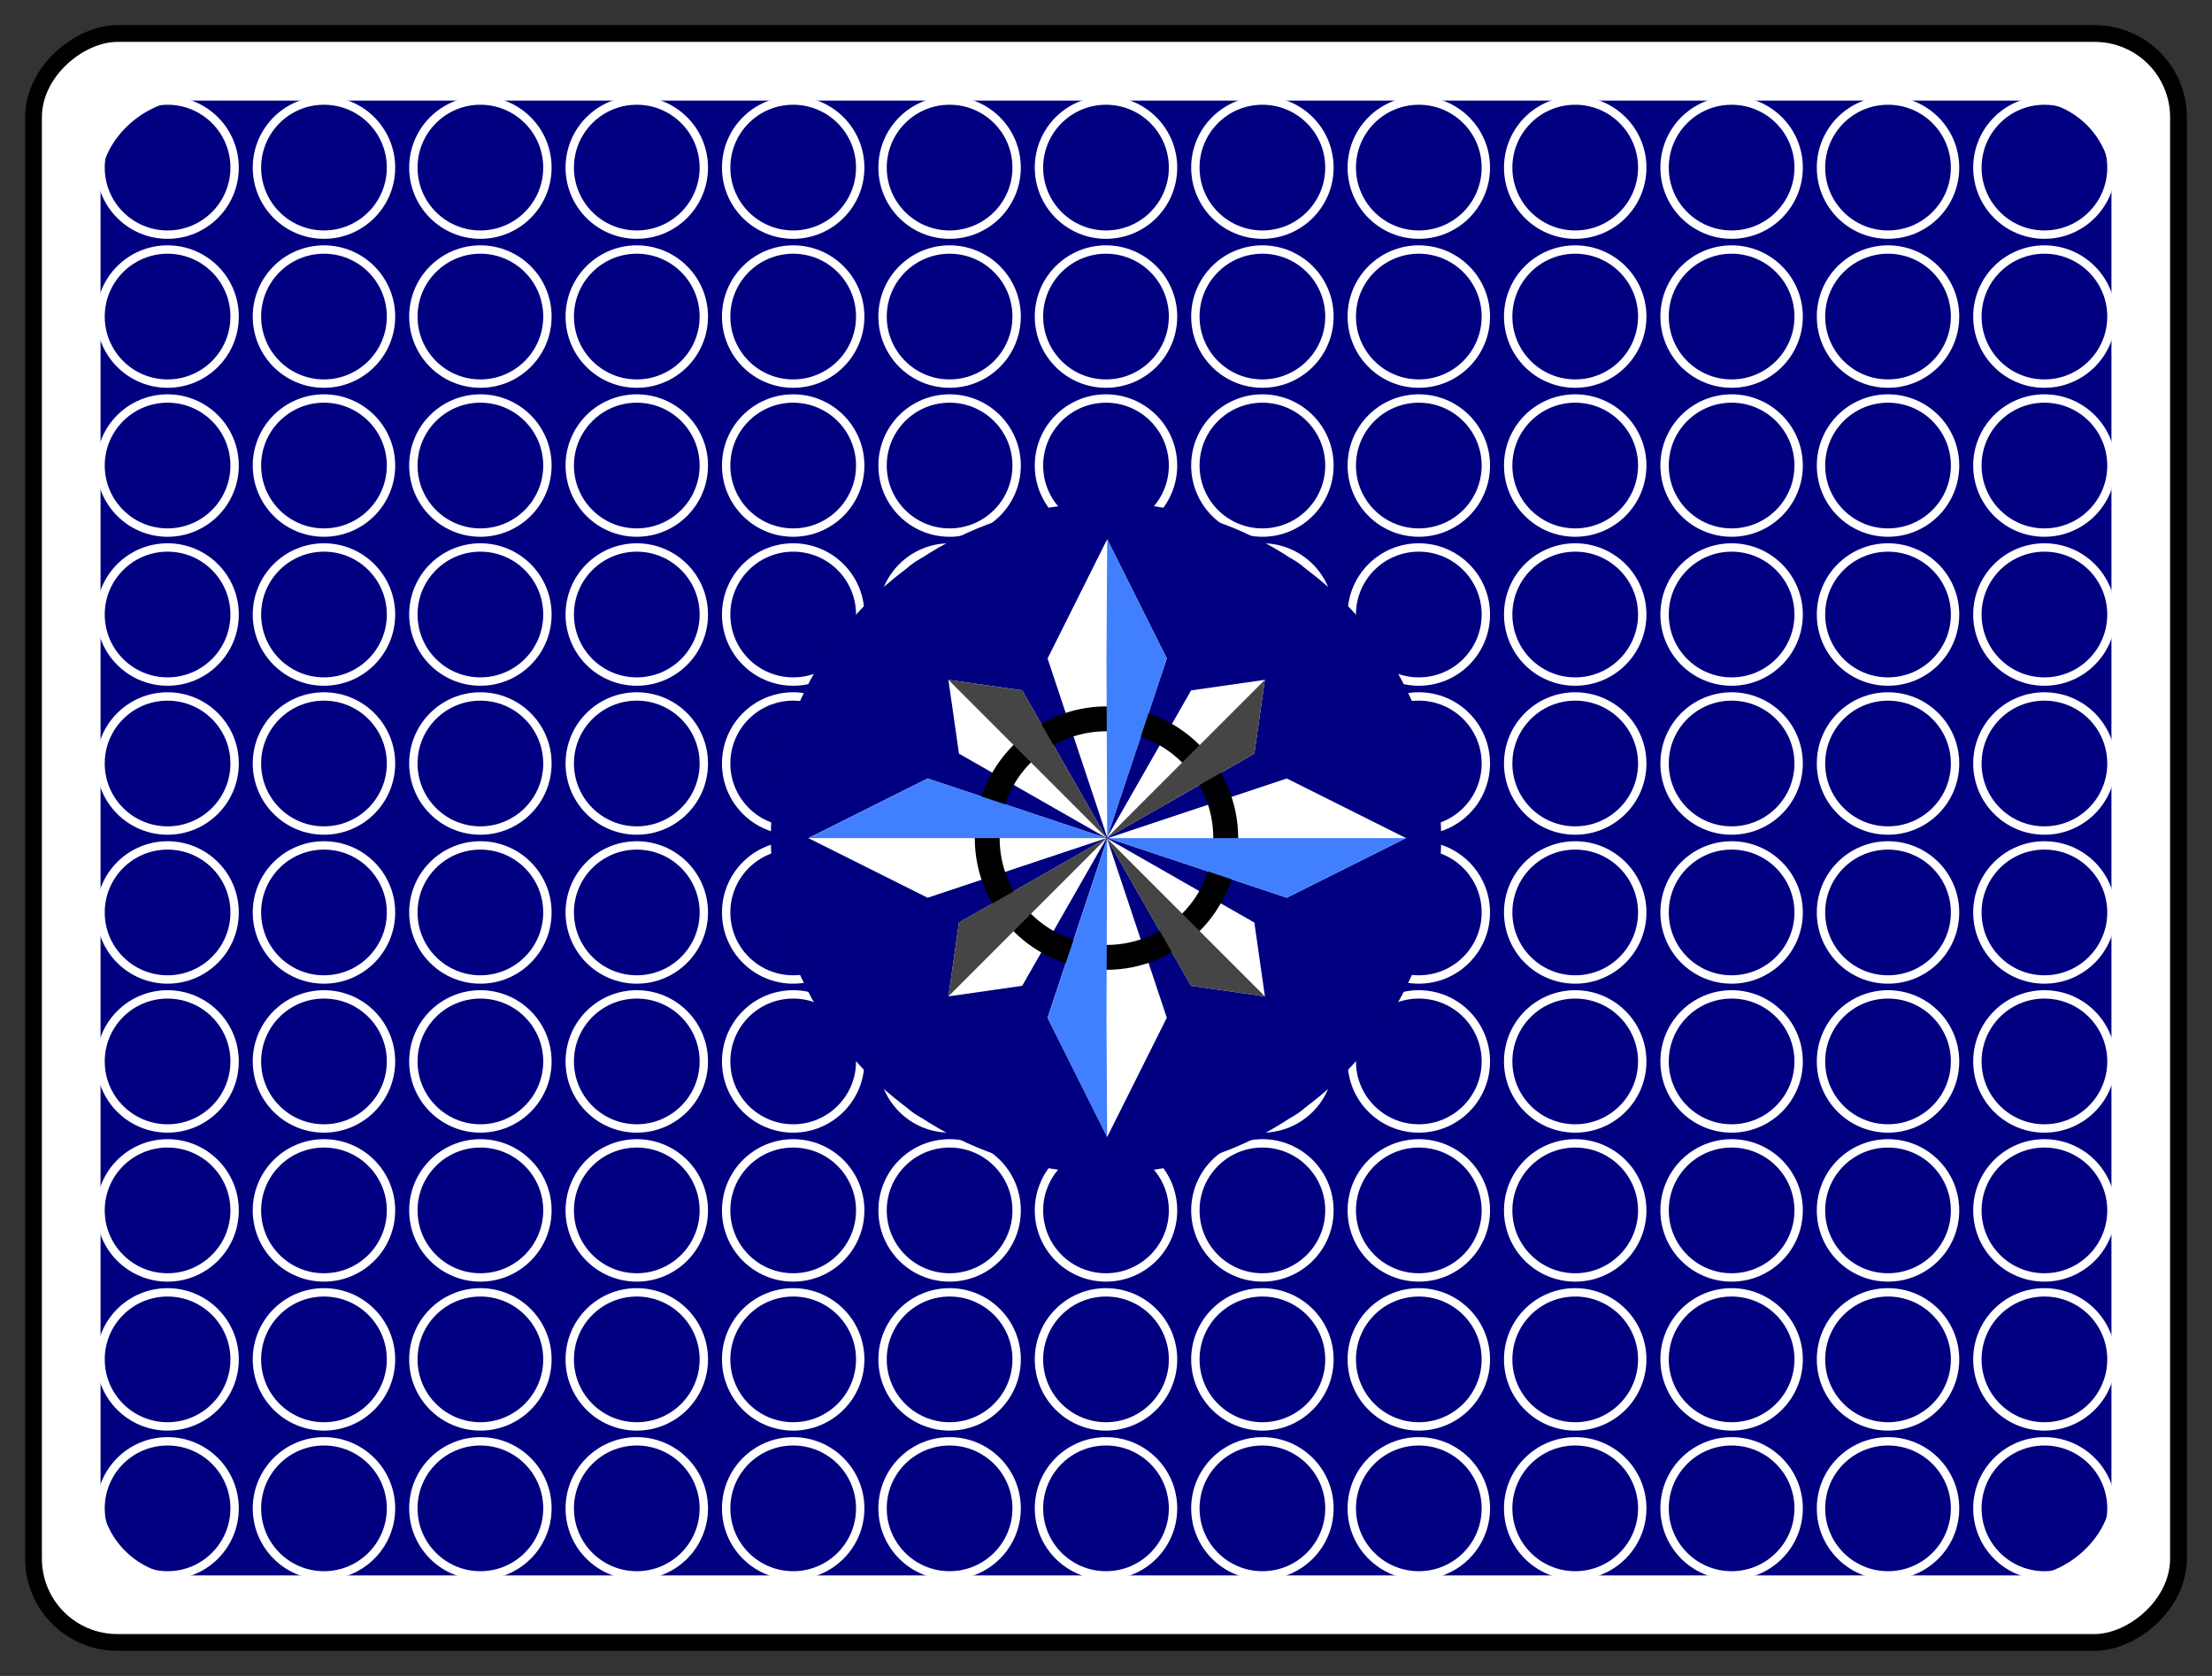 <?xml version="1.0" encoding="UTF-8" standalone="no"?>
<svg width="132" height="100" version="1.1" xmlns="http://www.w3.org/2000/svg">
<rect width="100%" height="100%" fill="#333333" stroke="none"/>
<defs>
<defs  xmlns:ns1="http://www.w3.org/1999/xlink" id="defs2">
    <linearGradient id="whiteHighlight">
      <stop style="stop-color:#ffffff;stop-opacity:1" offset="0" id="stop1703" />
      <stop style="stop-color:#ffffff;stop-opacity:0" offset="1" id="stop1705" />
    </linearGradient>
    <linearGradient id="crownouter">
      <stop style="stop-color:#6e5b00;stop-opacity:1;" offset="0" id="stop4551" />
      <stop style="stop-color:#ffe845;stop-opacity:1" offset="0.5" id="stop5011" />
      <stop style="stop-color:#6e5b00;stop-opacity:1" offset="1" id="stop4553" />
    </linearGradient>
    <linearGradient id="crownInner">
      <stop id="stop2680" offset="0" style="stop-color:#312d17;stop-opacity:1" />
      <stop id="stop2686" offset="0.494" style="stop-color:#897c38;stop-opacity:1" />
      <stop id="stop2682" offset="1" style="stop-color:#312d17;stop-opacity:1" />
    </linearGradient>
    <linearGradient ns1:href="#crownInner" id="linearGradient4518" x1="4.983" y1="15.157" x2="19.192" y2="15.157" gradientUnits="userSpaceOnUse" />
    <linearGradient ns1:href="#crownouter" id="linearGradient4670" gradientUnits="userSpaceOnUse" x1="4.007" y1="10.701" x2="20.031" y2="10.701" />
    <linearGradient ns1:href="#crownouter" id="linearGradient5714" x1="4.983" y1="13.702" x2="19.171" y2="13.702" gradientUnits="userSpaceOnUse" />
    <linearGradient ns1:href="#crownouter" id="linearGradient7029" x1="5.195" y1="15.295" x2="18.839" y2="15.295" gradientUnits="userSpaceOnUse" />
    <linearGradient ns1:href="#crownouter" id="linearGradient7132" x1="12.086" y1="7.678" x2="12.086" y2="13.564" gradientUnits="userSpaceOnUse" />
    <linearGradient ns1:href="#crownouter" id="linearGradient7235" x1="6.09" y1="14.879" x2="6.09" y2="6.069" gradientUnits="userSpaceOnUse" />
    <linearGradient ns1:href="#crownInner" id="linearGradient7574" x1="5.195" y1="16.955" x2="18.859" y2="16.955" gradientUnits="userSpaceOnUse" />
    <linearGradient ns1:href="#crownouter" id="linearGradient8247" x1="4.674" y1="13.554" x2="19.623" y2="13.554" gradientUnits="userSpaceOnUse" />
    <linearGradient ns1:href="#crownInner" id="linearGradient8297" x1="4.228" y1="14.824" x2="20.03" y2="14.824" gradientUnits="userSpaceOnUse" />
    <radialGradient ns1:href="#whiteHighlight" id="radialGradient1709" cx="6.355" cy="6.445" fx="6.355" fy="6.445" r="3.147" gradientUnits="userSpaceOnUse" gradientTransform="matrix(1.948,0,0,1.948,-5.966,-5.137)" />
    <radialGradient ns1:href="#whiteHighlight" id="radialGradient1709-3" cx="6.355" cy="6.445" fx="6.355" fy="6.445" r="3.147" gradientUnits="userSpaceOnUse" gradientTransform="matrix(1.948,0,0,1.948,-2.776,-3.932)" />
    <radialGradient ns1:href="#whiteHighlight" id="radialGradient1709-1" cx="6.355" cy="6.445" fx="6.355" fy="6.445" r="3.147" gradientUnits="userSpaceOnUse" gradientTransform="matrix(1.948,0,0,1.948,-3.096,-4.259)" />
    <radialGradient ns1:href="#whiteHighlight" id="radialGradient1709-9" cx="6.355" cy="6.445" fx="6.355" fy="6.445" r="3.147" gradientUnits="userSpaceOnUse" gradientTransform="matrix(1.948,0,0,1.948,-2.433,-4.609)" />
    <linearGradient ns1:href="#crownouter" id="linearGradient3944" x1="11.165" y1="7.221" x2="12.813" y2="7.221" gradientUnits="userSpaceOnUse" />
  </defs>
  
</defs>
<g transform="translate(66.0,50.0) rotate(270) translate(-50.0,-66.0)">
<g transform="translate(2,2)">
<rect x="0" y="0" width="96" height="128" rx="5" ry="5" style="stroke:#000000;stroke-width:1;fill:#ffffff" />
<rect x="4" y="4" width="88" height="120" rx="5" ry="5" style="stroke:none;stroke-width:1;fill:#000080" />
<ellipse cx="8.000" cy="8.000" rx="4" ry="4" style="stroke:white;stroke-width:0.5px;fill:none" />
<ellipse cx="16.889" cy="8.000" rx="4" ry="4" style="stroke:white;stroke-width:0.5px;fill:none" />
<ellipse cx="25.778" cy="8.000" rx="4" ry="4" style="stroke:white;stroke-width:0.5px;fill:none" />
<ellipse cx="34.667" cy="8.000" rx="4" ry="4" style="stroke:white;stroke-width:0.5px;fill:none" />
<ellipse cx="43.556" cy="8.000" rx="4" ry="4" style="stroke:white;stroke-width:0.5px;fill:none" />
<ellipse cx="52.444" cy="8.000" rx="4" ry="4" style="stroke:white;stroke-width:0.5px;fill:none" />
<ellipse cx="61.333" cy="8.000" rx="4" ry="4" style="stroke:white;stroke-width:0.5px;fill:none" />
<ellipse cx="70.222" cy="8.000" rx="4" ry="4" style="stroke:white;stroke-width:0.5px;fill:none" />
<ellipse cx="79.111" cy="8.000" rx="4" ry="4" style="stroke:white;stroke-width:0.5px;fill:none" />
<ellipse cx="88.000" cy="8.000" rx="4" ry="4" style="stroke:white;stroke-width:0.5px;fill:none" />
<ellipse cx="8.000" cy="17.333" rx="4" ry="4" style="stroke:white;stroke-width:0.5px;fill:none" />
<ellipse cx="16.889" cy="17.333" rx="4" ry="4" style="stroke:white;stroke-width:0.5px;fill:none" />
<ellipse cx="25.778" cy="17.333" rx="4" ry="4" style="stroke:white;stroke-width:0.5px;fill:none" />
<ellipse cx="34.667" cy="17.333" rx="4" ry="4" style="stroke:white;stroke-width:0.5px;fill:none" />
<ellipse cx="43.556" cy="17.333" rx="4" ry="4" style="stroke:white;stroke-width:0.5px;fill:none" />
<ellipse cx="52.444" cy="17.333" rx="4" ry="4" style="stroke:white;stroke-width:0.5px;fill:none" />
<ellipse cx="61.333" cy="17.333" rx="4" ry="4" style="stroke:white;stroke-width:0.5px;fill:none" />
<ellipse cx="70.222" cy="17.333" rx="4" ry="4" style="stroke:white;stroke-width:0.5px;fill:none" />
<ellipse cx="79.111" cy="17.333" rx="4" ry="4" style="stroke:white;stroke-width:0.5px;fill:none" />
<ellipse cx="88.000" cy="17.333" rx="4" ry="4" style="stroke:white;stroke-width:0.5px;fill:none" />
<ellipse cx="8.000" cy="26.667" rx="4" ry="4" style="stroke:white;stroke-width:0.5px;fill:none" />
<ellipse cx="16.889" cy="26.667" rx="4" ry="4" style="stroke:white;stroke-width:0.5px;fill:none" />
<ellipse cx="25.778" cy="26.667" rx="4" ry="4" style="stroke:white;stroke-width:0.5px;fill:none" />
<ellipse cx="34.667" cy="26.667" rx="4" ry="4" style="stroke:white;stroke-width:0.5px;fill:none" />
<ellipse cx="43.556" cy="26.667" rx="4" ry="4" style="stroke:white;stroke-width:0.5px;fill:none" />
<ellipse cx="52.444" cy="26.667" rx="4" ry="4" style="stroke:white;stroke-width:0.5px;fill:none" />
<ellipse cx="61.333" cy="26.667" rx="4" ry="4" style="stroke:white;stroke-width:0.5px;fill:none" />
<ellipse cx="70.222" cy="26.667" rx="4" ry="4" style="stroke:white;stroke-width:0.5px;fill:none" />
<ellipse cx="79.111" cy="26.667" rx="4" ry="4" style="stroke:white;stroke-width:0.5px;fill:none" />
<ellipse cx="88.000" cy="26.667" rx="4" ry="4" style="stroke:white;stroke-width:0.5px;fill:none" />
<ellipse cx="8.000" cy="36.000" rx="4" ry="4" style="stroke:white;stroke-width:0.5px;fill:none" />
<ellipse cx="16.889" cy="36.000" rx="4" ry="4" style="stroke:white;stroke-width:0.5px;fill:none" />
<ellipse cx="25.778" cy="36.000" rx="4" ry="4" style="stroke:white;stroke-width:0.5px;fill:none" />
<ellipse cx="34.667" cy="36.000" rx="4" ry="4" style="stroke:white;stroke-width:0.5px;fill:none" />
<ellipse cx="43.556" cy="36.000" rx="4" ry="4" style="stroke:white;stroke-width:0.5px;fill:none" />
<ellipse cx="52.444" cy="36.000" rx="4" ry="4" style="stroke:white;stroke-width:0.5px;fill:none" />
<ellipse cx="61.333" cy="36.000" rx="4" ry="4" style="stroke:white;stroke-width:0.5px;fill:none" />
<ellipse cx="70.222" cy="36.000" rx="4" ry="4" style="stroke:white;stroke-width:0.5px;fill:none" />
<ellipse cx="79.111" cy="36.000" rx="4" ry="4" style="stroke:white;stroke-width:0.5px;fill:none" />
<ellipse cx="88.000" cy="36.000" rx="4" ry="4" style="stroke:white;stroke-width:0.5px;fill:none" />
<ellipse cx="8.000" cy="45.333" rx="4" ry="4" style="stroke:white;stroke-width:0.5px;fill:none" />
<ellipse cx="16.889" cy="45.333" rx="4" ry="4" style="stroke:white;stroke-width:0.5px;fill:none" />
<ellipse cx="25.778" cy="45.333" rx="4" ry="4" style="stroke:white;stroke-width:0.5px;fill:none" />
<ellipse cx="34.667" cy="45.333" rx="4" ry="4" style="stroke:white;stroke-width:0.5px;fill:none" />
<ellipse cx="43.556" cy="45.333" rx="4" ry="4" style="stroke:white;stroke-width:0.5px;fill:none" />
<ellipse cx="52.444" cy="45.333" rx="4" ry="4" style="stroke:white;stroke-width:0.5px;fill:none" />
<ellipse cx="61.333" cy="45.333" rx="4" ry="4" style="stroke:white;stroke-width:0.5px;fill:none" />
<ellipse cx="70.222" cy="45.333" rx="4" ry="4" style="stroke:white;stroke-width:0.5px;fill:none" />
<ellipse cx="79.111" cy="45.333" rx="4" ry="4" style="stroke:white;stroke-width:0.5px;fill:none" />
<ellipse cx="88.000" cy="45.333" rx="4" ry="4" style="stroke:white;stroke-width:0.5px;fill:none" />
<ellipse cx="8.000" cy="54.667" rx="4" ry="4" style="stroke:white;stroke-width:0.5px;fill:none" />
<ellipse cx="16.889" cy="54.667" rx="4" ry="4" style="stroke:white;stroke-width:0.5px;fill:none" />
<ellipse cx="25.778" cy="54.667" rx="4" ry="4" style="stroke:white;stroke-width:0.5px;fill:none" />
<ellipse cx="34.667" cy="54.667" rx="4" ry="4" style="stroke:white;stroke-width:0.5px;fill:none" />
<ellipse cx="43.556" cy="54.667" rx="4" ry="4" style="stroke:white;stroke-width:0.5px;fill:none" />
<ellipse cx="52.444" cy="54.667" rx="4" ry="4" style="stroke:white;stroke-width:0.5px;fill:none" />
<ellipse cx="61.333" cy="54.667" rx="4" ry="4" style="stroke:white;stroke-width:0.5px;fill:none" />
<ellipse cx="70.222" cy="54.667" rx="4" ry="4" style="stroke:white;stroke-width:0.5px;fill:none" />
<ellipse cx="79.111" cy="54.667" rx="4" ry="4" style="stroke:white;stroke-width:0.5px;fill:none" />
<ellipse cx="88.000" cy="54.667" rx="4" ry="4" style="stroke:white;stroke-width:0.5px;fill:none" />
<ellipse cx="8.000" cy="64.000" rx="4" ry="4" style="stroke:white;stroke-width:0.5px;fill:none" />
<ellipse cx="16.889" cy="64.000" rx="4" ry="4" style="stroke:white;stroke-width:0.5px;fill:none" />
<ellipse cx="25.778" cy="64.000" rx="4" ry="4" style="stroke:white;stroke-width:0.5px;fill:none" />
<ellipse cx="34.667" cy="64.000" rx="4" ry="4" style="stroke:white;stroke-width:0.5px;fill:none" />
<ellipse cx="43.556" cy="64.000" rx="4" ry="4" style="stroke:white;stroke-width:0.5px;fill:none" />
<ellipse cx="52.444" cy="64.000" rx="4" ry="4" style="stroke:white;stroke-width:0.5px;fill:none" />
<ellipse cx="61.333" cy="64.000" rx="4" ry="4" style="stroke:white;stroke-width:0.5px;fill:none" />
<ellipse cx="70.222" cy="64.000" rx="4" ry="4" style="stroke:white;stroke-width:0.5px;fill:none" />
<ellipse cx="79.111" cy="64.000" rx="4" ry="4" style="stroke:white;stroke-width:0.5px;fill:none" />
<ellipse cx="88.000" cy="64.000" rx="4" ry="4" style="stroke:white;stroke-width:0.5px;fill:none" />
<ellipse cx="8.000" cy="73.333" rx="4" ry="4" style="stroke:white;stroke-width:0.5px;fill:none" />
<ellipse cx="16.889" cy="73.333" rx="4" ry="4" style="stroke:white;stroke-width:0.5px;fill:none" />
<ellipse cx="25.778" cy="73.333" rx="4" ry="4" style="stroke:white;stroke-width:0.5px;fill:none" />
<ellipse cx="34.667" cy="73.333" rx="4" ry="4" style="stroke:white;stroke-width:0.5px;fill:none" />
<ellipse cx="43.556" cy="73.333" rx="4" ry="4" style="stroke:white;stroke-width:0.5px;fill:none" />
<ellipse cx="52.444" cy="73.333" rx="4" ry="4" style="stroke:white;stroke-width:0.5px;fill:none" />
<ellipse cx="61.333" cy="73.333" rx="4" ry="4" style="stroke:white;stroke-width:0.5px;fill:none" />
<ellipse cx="70.222" cy="73.333" rx="4" ry="4" style="stroke:white;stroke-width:0.5px;fill:none" />
<ellipse cx="79.111" cy="73.333" rx="4" ry="4" style="stroke:white;stroke-width:0.5px;fill:none" />
<ellipse cx="88.000" cy="73.333" rx="4" ry="4" style="stroke:white;stroke-width:0.5px;fill:none" />
<ellipse cx="8.000" cy="82.667" rx="4" ry="4" style="stroke:white;stroke-width:0.5px;fill:none" />
<ellipse cx="16.889" cy="82.667" rx="4" ry="4" style="stroke:white;stroke-width:0.5px;fill:none" />
<ellipse cx="25.778" cy="82.667" rx="4" ry="4" style="stroke:white;stroke-width:0.5px;fill:none" />
<ellipse cx="34.667" cy="82.667" rx="4" ry="4" style="stroke:white;stroke-width:0.5px;fill:none" />
<ellipse cx="43.556" cy="82.667" rx="4" ry="4" style="stroke:white;stroke-width:0.5px;fill:none" />
<ellipse cx="52.444" cy="82.667" rx="4" ry="4" style="stroke:white;stroke-width:0.5px;fill:none" />
<ellipse cx="61.333" cy="82.667" rx="4" ry="4" style="stroke:white;stroke-width:0.5px;fill:none" />
<ellipse cx="70.222" cy="82.667" rx="4" ry="4" style="stroke:white;stroke-width:0.5px;fill:none" />
<ellipse cx="79.111" cy="82.667" rx="4" ry="4" style="stroke:white;stroke-width:0.5px;fill:none" />
<ellipse cx="88.000" cy="82.667" rx="4" ry="4" style="stroke:white;stroke-width:0.5px;fill:none" />
<ellipse cx="8.000" cy="92.000" rx="4" ry="4" style="stroke:white;stroke-width:0.5px;fill:none" />
<ellipse cx="16.889" cy="92.000" rx="4" ry="4" style="stroke:white;stroke-width:0.5px;fill:none" />
<ellipse cx="25.778" cy="92.000" rx="4" ry="4" style="stroke:white;stroke-width:0.5px;fill:none" />
<ellipse cx="34.667" cy="92.000" rx="4" ry="4" style="stroke:white;stroke-width:0.5px;fill:none" />
<ellipse cx="43.556" cy="92.000" rx="4" ry="4" style="stroke:white;stroke-width:0.5px;fill:none" />
<ellipse cx="52.444" cy="92.000" rx="4" ry="4" style="stroke:white;stroke-width:0.5px;fill:none" />
<ellipse cx="61.333" cy="92.000" rx="4" ry="4" style="stroke:white;stroke-width:0.5px;fill:none" />
<ellipse cx="70.222" cy="92.000" rx="4" ry="4" style="stroke:white;stroke-width:0.5px;fill:none" />
<ellipse cx="79.111" cy="92.000" rx="4" ry="4" style="stroke:white;stroke-width:0.5px;fill:none" />
<ellipse cx="88.000" cy="92.000" rx="4" ry="4" style="stroke:white;stroke-width:0.5px;fill:none" />
<ellipse cx="8.000" cy="101.333" rx="4" ry="4" style="stroke:white;stroke-width:0.5px;fill:none" />
<ellipse cx="16.889" cy="101.333" rx="4" ry="4" style="stroke:white;stroke-width:0.5px;fill:none" />
<ellipse cx="25.778" cy="101.333" rx="4" ry="4" style="stroke:white;stroke-width:0.5px;fill:none" />
<ellipse cx="34.667" cy="101.333" rx="4" ry="4" style="stroke:white;stroke-width:0.5px;fill:none" />
<ellipse cx="43.556" cy="101.333" rx="4" ry="4" style="stroke:white;stroke-width:0.5px;fill:none" />
<ellipse cx="52.444" cy="101.333" rx="4" ry="4" style="stroke:white;stroke-width:0.5px;fill:none" />
<ellipse cx="61.333" cy="101.333" rx="4" ry="4" style="stroke:white;stroke-width:0.5px;fill:none" />
<ellipse cx="70.222" cy="101.333" rx="4" ry="4" style="stroke:white;stroke-width:0.5px;fill:none" />
<ellipse cx="79.111" cy="101.333" rx="4" ry="4" style="stroke:white;stroke-width:0.5px;fill:none" />
<ellipse cx="88.000" cy="101.333" rx="4" ry="4" style="stroke:white;stroke-width:0.5px;fill:none" />
<ellipse cx="8.000" cy="110.667" rx="4" ry="4" style="stroke:white;stroke-width:0.5px;fill:none" />
<ellipse cx="16.889" cy="110.667" rx="4" ry="4" style="stroke:white;stroke-width:0.5px;fill:none" />
<ellipse cx="25.778" cy="110.667" rx="4" ry="4" style="stroke:white;stroke-width:0.5px;fill:none" />
<ellipse cx="34.667" cy="110.667" rx="4" ry="4" style="stroke:white;stroke-width:0.5px;fill:none" />
<ellipse cx="43.556" cy="110.667" rx="4" ry="4" style="stroke:white;stroke-width:0.5px;fill:none" />
<ellipse cx="52.444" cy="110.667" rx="4" ry="4" style="stroke:white;stroke-width:0.5px;fill:none" />
<ellipse cx="61.333" cy="110.667" rx="4" ry="4" style="stroke:white;stroke-width:0.5px;fill:none" />
<ellipse cx="70.222" cy="110.667" rx="4" ry="4" style="stroke:white;stroke-width:0.5px;fill:none" />
<ellipse cx="79.111" cy="110.667" rx="4" ry="4" style="stroke:white;stroke-width:0.5px;fill:none" />
<ellipse cx="88.000" cy="110.667" rx="4" ry="4" style="stroke:white;stroke-width:0.5px;fill:none" />
<ellipse cx="8.000" cy="120.000" rx="4" ry="4" style="stroke:white;stroke-width:0.5px;fill:none" />
<ellipse cx="16.889" cy="120.000" rx="4" ry="4" style="stroke:white;stroke-width:0.5px;fill:none" />
<ellipse cx="25.778" cy="120.000" rx="4" ry="4" style="stroke:white;stroke-width:0.5px;fill:none" />
<ellipse cx="34.667" cy="120.000" rx="4" ry="4" style="stroke:white;stroke-width:0.5px;fill:none" />
<ellipse cx="43.556" cy="120.000" rx="4" ry="4" style="stroke:white;stroke-width:0.5px;fill:none" />
<ellipse cx="52.444" cy="120.000" rx="4" ry="4" style="stroke:white;stroke-width:0.5px;fill:none" />
<ellipse cx="61.333" cy="120.000" rx="4" ry="4" style="stroke:white;stroke-width:0.5px;fill:none" />
<ellipse cx="70.222" cy="120.000" rx="4" ry="4" style="stroke:white;stroke-width:0.5px;fill:none" />
<ellipse cx="79.111" cy="120.000" rx="4" ry="4" style="stroke:white;stroke-width:0.5px;fill:none" />
<ellipse cx="88.000" cy="120.000" rx="4" ry="4" style="stroke:white;stroke-width:0.5px;fill:none" />
<ellipse cx="48.0" cy="64.0" rx="20" ry="20" style="stroke:none;fill:#000080" />
<g transform="translate(36.0,52.0) translate(12.0,12.0) scale(1.5) translate(-12.0,-12.0)">
<g  id="back1" style="stroke-width:3.78">
      <path style="fill:#ffffff;fill-opacity:1;stroke:none;stroke-width:1;stroke-linecap:round;stroke-miterlimit:4;stroke-dasharray:none;stroke-opacity:1" d="M 11.995,0.158 L 14.367,4.902 L 11.995,12.019 L 9.623,4.902 Z" id="path2721" />
      <path style="fill:#ffffff;fill-opacity:1;stroke:none;stroke-width:1;stroke-linecap:round;stroke-miterlimit:4;stroke-dasharray:none;stroke-opacity:1" d="M 12,12.021 L 15.355,6.15 L 18.291,5.731 L 17.871,8.666 Z" id="path2723" />
      <path style="fill:#ffffff;fill-opacity:1;stroke:none;stroke-width:1;stroke-linecap:round;stroke-miterlimit:4;stroke-dasharray:none;stroke-opacity:1" d="M 23.884,12.047 L 19.14,14.419 L 12.023,12.047 L 19.14,9.675 Z" id="path2885" />
      <path style="fill:#ffffff;fill-opacity:1;stroke:none;stroke-width:1;stroke-linecap:round;stroke-miterlimit:4;stroke-dasharray:none;stroke-opacity:1" d="M 11.995,23.936 L 9.623,19.192 L 11.995,12.075 L 14.367,19.192 Z" id="path2887" />
      <path style="fill:#ffffff;fill-opacity:1;stroke:none;stroke-width:1;stroke-linecap:round;stroke-miterlimit:4;stroke-dasharray:none;stroke-opacity:1" d="M 0.106,12.047 L 4.85,9.675 L 11.967,12.047 L 4.85,14.419 Z" id="path2889" />
      <path style="fill:#ffffff;fill-opacity:1;stroke:none;stroke-width:1;stroke-linecap:round;stroke-miterlimit:4;stroke-dasharray:none;stroke-opacity:1" d="M 12,12.031 L 17.871,15.386 L 18.291,18.322 L 15.355,17.902 Z" id="path2891" />
      <path style="fill:#ffffff;fill-opacity:1;stroke:none;stroke-width:1;stroke-linecap:round;stroke-miterlimit:4;stroke-dasharray:none;stroke-opacity:1" d="M 11.99,12.031 L 8.635,17.902 L 5.699,18.322 L 6.119,15.386 Z" id="path2893" />
      <path style="fill:#ffffff;fill-opacity:1;stroke:none;stroke-width:1;stroke-linecap:round;stroke-miterlimit:4;stroke-dasharray:none;stroke-opacity:1" d="M 11.99,12.021 L 6.119,8.666 L 5.699,5.731 L 8.635,6.15 Z" id="path2895" />
      <path style="color:#000000;fill:#000000;stroke-width:3.78;stroke-linecap:round;-inkscape-stroke:none" d="M 11.995,6.78 C 9.108,6.78 6.756,9.132 6.756,12.019 C 6.756,14.906 9.108,17.258 11.995,17.258 C 14.882,17.258 17.234,14.906 17.234,12.019 C 17.234,9.132 14.882,6.78 11.995,6.78 Z M 11.995,7.769 C 14.348,7.769 16.245,9.666 16.245,12.019 C 16.245,14.372 14.348,16.269 11.995,16.269 C 9.642,16.269 7.745,14.372 7.745,12.019 C 7.745,9.666 9.642,7.769 11.995,7.769 Z" id="path2919" />
      <path style="fill:#4080ff;fill-opacity:1;stroke:none;stroke-width:1;stroke-linecap:round;stroke-miterlimit:4;stroke-dasharray:none;stroke-opacity:1" d="M 11.995,0.158 L 14.367,4.902 L 11.995,12.019 V 4.902 Z" id="path3477" />
      <path style="fill:#4080ff;fill-opacity:1;stroke:none;stroke-width:1;stroke-linecap:round;stroke-miterlimit:4;stroke-dasharray:none;stroke-opacity:1" d="M 23.884,12.047 L 19.14,14.419 L 12.023,12.047 L 19.112,12.019 Z" id="path4174" />
      <path style="fill:#4080ff;fill-opacity:1;stroke:none;stroke-width:1;stroke-linecap:round;stroke-miterlimit:4;stroke-dasharray:none;stroke-opacity:1" d="M 11.995,23.936 L 9.623,19.192 L 11.995,12.075 V 19.136 Z" id="path4214" />
      <path style="fill:#4080ff;fill-opacity:1;stroke:none;stroke-width:1;stroke-linecap:round;stroke-miterlimit:4;stroke-dasharray:none;stroke-opacity:1" d="M 0.106,12.047 L 4.85,9.675 L 11.967,12.047 L 4.878,12.019 Z" id="path4254" />
      <path style="fill:#454545;fill-opacity:1;stroke:none;stroke-width:1;stroke-linecap:round;stroke-miterlimit:4;stroke-dasharray:none;stroke-opacity:1" d="M 12,12.021 L 18.291,5.731 L 17.871,8.666 Z" id="path4601" />
      <path style="fill:#454545;fill-opacity:1;stroke:none;stroke-width:1;stroke-linecap:round;stroke-miterlimit:4;stroke-dasharray:none;stroke-opacity:1" d="M 12,12.031 L 18.291,18.322 L 15.355,17.902 Z" id="path4641" />
      <path style="fill:#454545;fill-opacity:1;stroke:none;stroke-width:1;stroke-linecap:round;stroke-miterlimit:4;stroke-dasharray:none;stroke-opacity:1" d="M 11.99,12.031 L 5.699,18.322 L 6.119,15.386 Z" id="path4700" />
      <path style="fill:#454545;fill-opacity:1;stroke:none;stroke-width:1;stroke-linecap:round;stroke-miterlimit:4;stroke-dasharray:none;stroke-opacity:1" d="M 11.99,12.021 L 5.699,5.731 L 8.635,6.15 Z" id="path4721" />
    </g>
    
</g>
</g>
</g>
</svg>